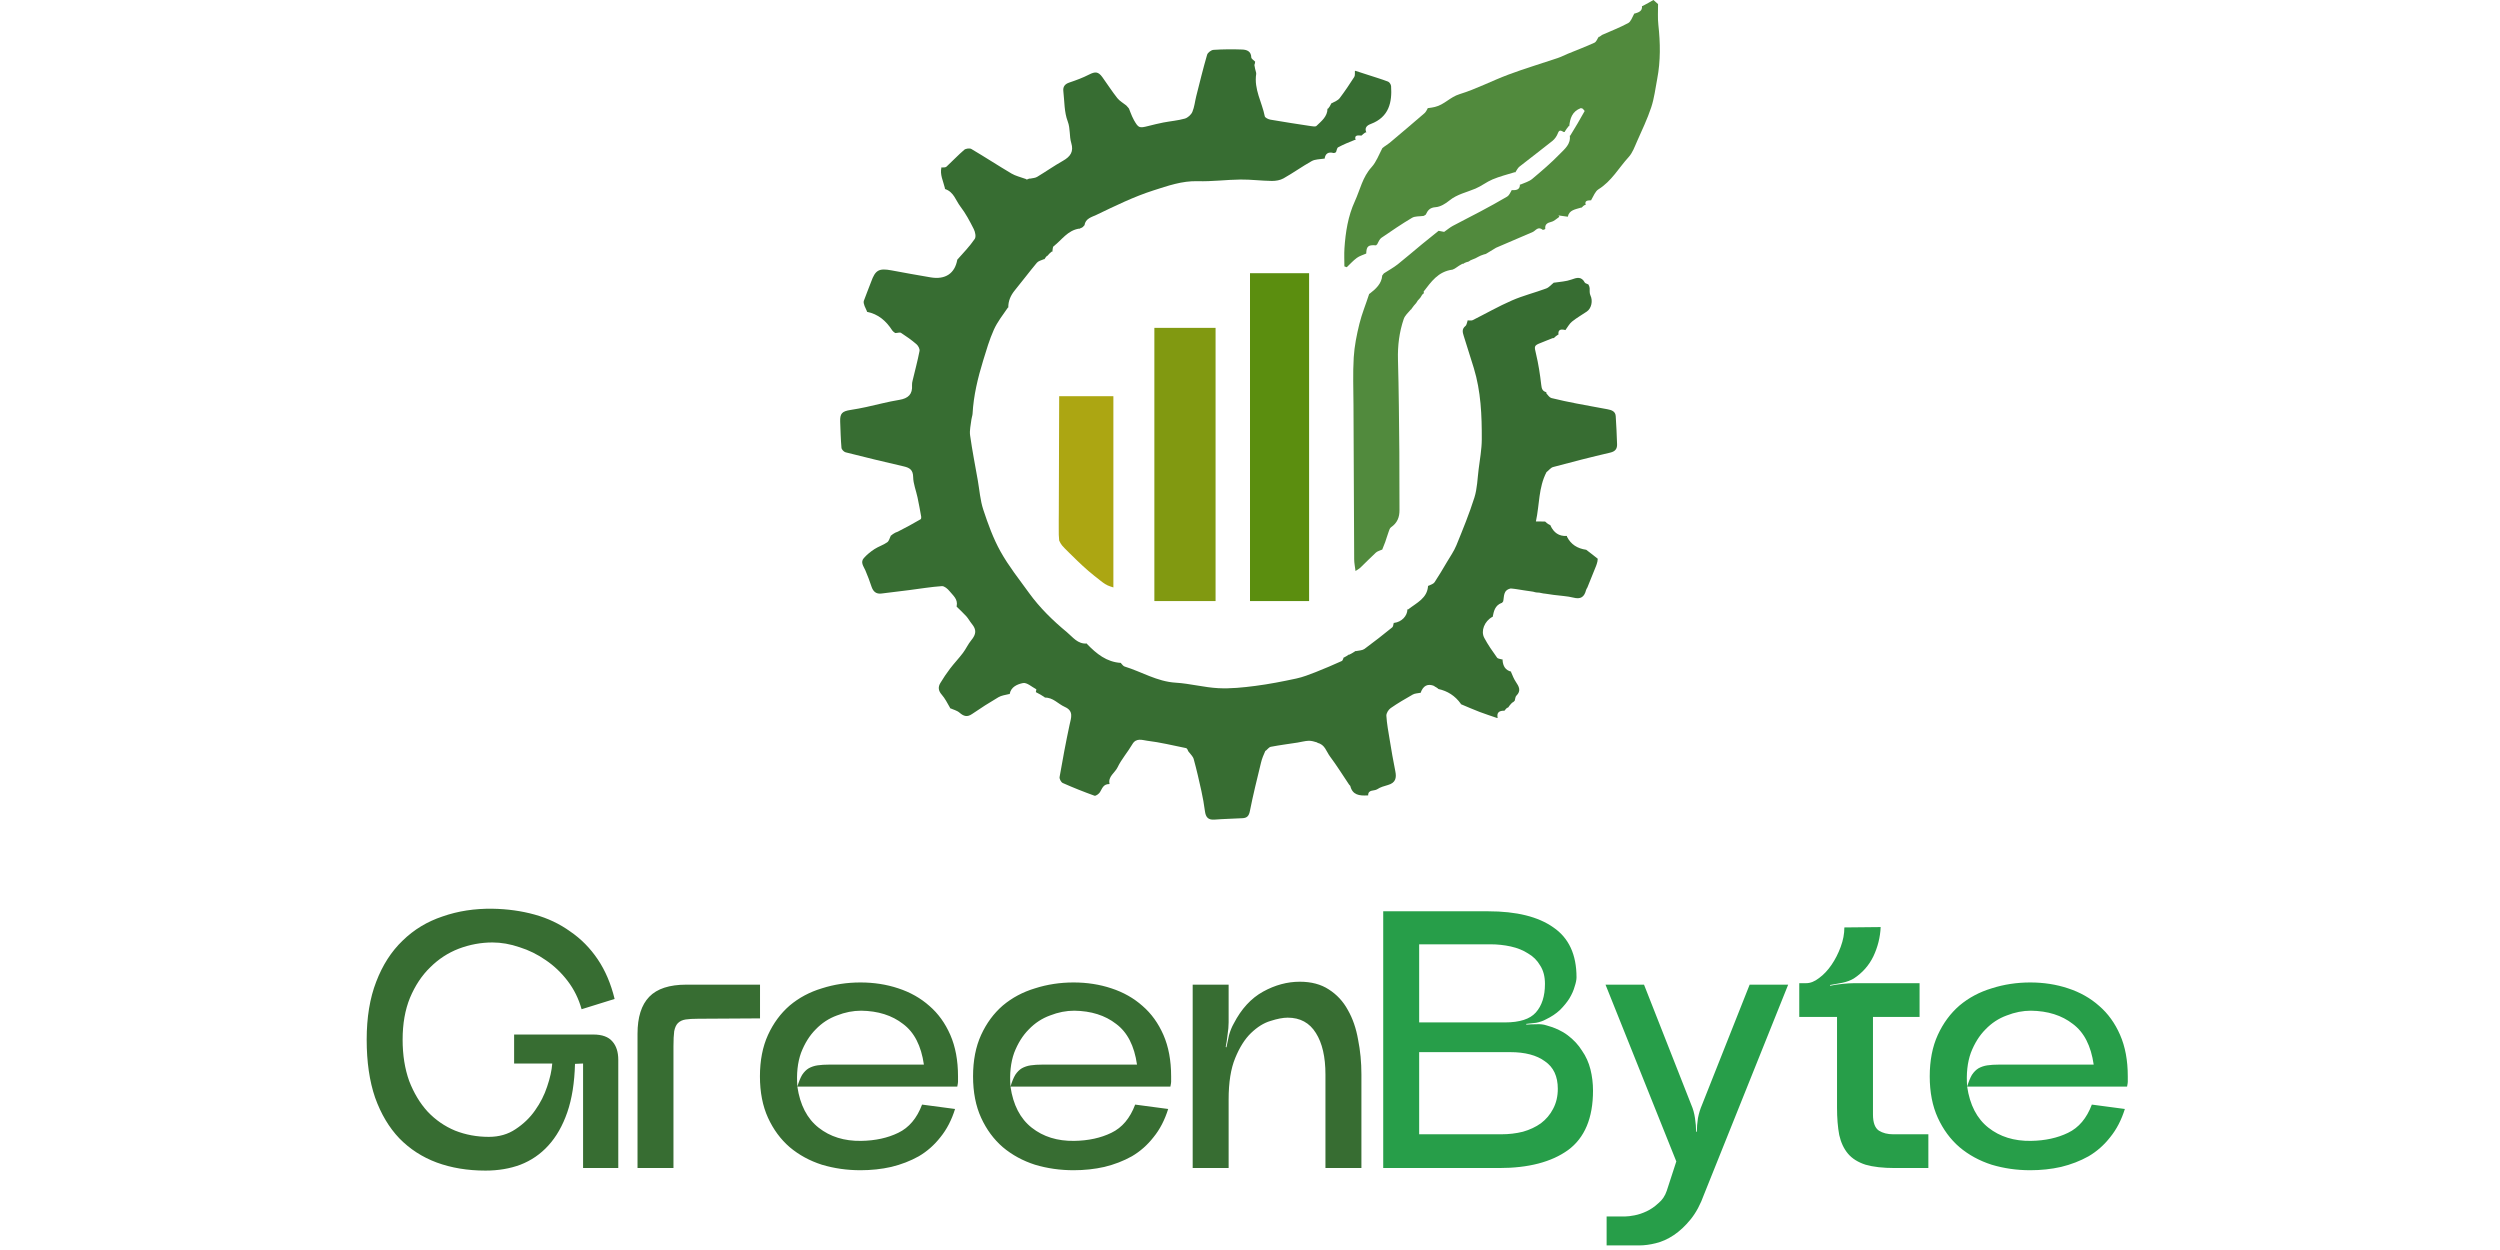 <svg width="200" height="100" viewBox="0 0 87 61" fill="none" xmlns="http://www.w3.org/2000/svg">
<path d="M51.613 14.782C51.526 14.88 51.451 14.967 51.376 15.079C51.376 15.103 51.374 15.1 51.352 15.101C51.218 15.257 51.061 15.396 51.002 15.567C50.783 16.21 50.702 16.872 50.721 17.555C50.763 19.062 50.773 20.569 50.788 22.076C50.798 23.01 50.784 23.945 50.795 24.879C50.8 25.238 50.689 25.52 50.382 25.731C50.317 25.775 50.291 25.881 50.261 25.963C50.203 26.122 50.157 26.286 50.1 26.447C50.06 26.561 50.011 26.672 49.967 26.785C49.97 26.798 49.966 26.809 49.946 26.821C49.837 26.87 49.719 26.898 49.642 26.968C49.385 27.203 49.145 27.456 48.892 27.696C48.817 27.768 48.719 27.817 48.649 27.865C48.624 27.651 48.585 27.476 48.584 27.301C48.569 24.787 48.559 22.273 48.55 19.759C48.547 18.986 48.515 18.212 48.562 17.443C48.595 16.891 48.707 16.338 48.84 15.798C48.957 15.318 49.151 14.856 49.31 14.361C49.308 14.336 49.311 14.339 49.333 14.338C49.642 14.096 49.922 13.85 49.953 13.444C49.975 13.412 49.998 13.38 50.034 13.34C50.27 13.187 50.507 13.059 50.714 12.895C51.105 12.586 51.478 12.257 51.894 11.917C52.188 11.686 52.447 11.474 52.706 11.262C52.706 11.262 52.708 11.266 52.706 11.264C52.818 11.285 52.932 11.308 52.974 11.316C53.147 11.194 53.264 11.094 53.397 11.023C53.84 10.785 54.291 10.562 54.735 10.325C55.177 10.088 55.618 9.849 56.05 9.594C56.145 9.537 56.197 9.41 56.266 9.292C56.263 9.269 56.264 9.268 56.288 9.279C56.512 9.289 56.678 9.248 56.672 9.001C56.672 9.001 56.675 9.006 56.696 9.008C56.905 8.918 57.12 8.859 57.274 8.73C57.738 8.341 58.201 7.945 58.621 7.512C58.856 7.271 59.164 7.03 59.105 6.62C59.105 6.62 59.106 6.625 59.126 6.622C59.375 6.222 59.606 5.824 59.829 5.423C59.838 5.408 59.775 5.354 59.74 5.307C59.711 5.289 59.687 5.283 59.64 5.277C59.214 5.441 59.12 5.784 59.079 6.159C59.079 6.159 59.074 6.149 59.053 6.153C58.979 6.24 58.925 6.324 58.871 6.408C58.872 6.427 58.863 6.442 58.815 6.445C58.675 6.368 58.594 6.316 58.526 6.499C58.474 6.639 58.376 6.782 58.259 6.876C57.728 7.304 57.179 7.711 56.645 8.135C56.559 8.203 56.512 8.319 56.447 8.412C56.447 8.412 56.441 8.406 56.418 8.404C56.041 8.518 55.677 8.612 55.334 8.756C55.046 8.877 54.794 9.081 54.505 9.203C54.075 9.386 53.609 9.476 53.23 9.785C53.041 9.939 52.791 10.094 52.559 10.11C52.272 10.129 52.173 10.27 52.078 10.473C52.049 10.494 52.02 10.514 51.972 10.537C51.77 10.566 51.555 10.542 51.408 10.629C50.896 10.932 50.404 11.27 49.913 11.605C49.827 11.664 49.782 11.778 49.721 11.889C49.723 11.912 49.72 11.909 49.706 11.918C49.677 11.944 49.66 11.962 49.644 11.98C49.644 11.98 49.645 11.972 49.626 11.97C49.264 11.947 49.184 12.021 49.172 12.372L49.171 12.373C49.017 12.442 48.846 12.488 48.714 12.585C48.535 12.716 48.385 12.886 48.222 13.04C48.183 13.026 48.145 13.013 48.106 12.999C48.106 12.706 48.09 12.412 48.109 12.12C48.162 11.331 48.283 10.548 48.616 9.823C48.873 9.263 48.99 8.643 49.433 8.157C49.664 7.903 49.787 7.555 49.96 7.227C50.08 7.127 50.207 7.06 50.314 6.971C50.883 6.494 51.448 6.013 52.011 5.528C52.078 5.471 52.12 5.386 52.172 5.29C52.17 5.266 52.172 5.268 52.195 5.275C52.321 5.261 52.424 5.242 52.526 5.218C52.976 5.112 53.267 4.736 53.724 4.596C54.542 4.345 55.309 3.94 56.113 3.64C56.902 3.345 57.713 3.104 58.512 2.834C58.682 2.777 58.842 2.693 59.008 2.624C59.443 2.446 59.883 2.279 60.309 2.084C60.404 2.04 60.449 1.894 60.517 1.796C60.517 1.796 60.519 1.801 60.538 1.801C60.597 1.77 60.638 1.738 60.678 1.706L60.679 1.705C61.107 1.516 61.544 1.346 61.954 1.127C62.087 1.055 62.148 0.855 62.239 0.689C62.235 0.666 62.236 0.666 62.26 0.666C62.471 0.604 62.657 0.542 62.628 0.291C62.628 0.291 62.631 0.297 62.652 0.297C62.845 0.198 63.017 0.098 63.187 0C63.256 0.061 63.332 0.128 63.408 0.195C63.408 0.195 63.415 0.202 63.413 0.203C63.414 0.541 63.391 0.88 63.428 1.212C63.525 2.095 63.54 2.973 63.372 3.848C63.283 4.314 63.228 4.792 63.079 5.24C62.891 5.808 62.629 6.353 62.386 6.902C62.269 7.166 62.168 7.458 61.978 7.665C61.494 8.193 61.146 8.842 60.505 9.238C60.346 9.337 60.268 9.564 60.154 9.755C60.154 9.779 60.152 9.775 60.128 9.775C59.957 9.78 59.822 9.796 59.881 9.998C59.881 9.998 59.873 10.012 59.842 10.003C59.772 10.037 59.734 10.08 59.695 10.123C59.695 10.123 59.686 10.139 59.654 10.132C59.375 10.219 59.077 10.246 59.009 10.574C59.009 10.574 59.003 10.583 58.974 10.571C58.814 10.544 58.683 10.528 58.553 10.513C58.568 10.535 58.583 10.558 58.598 10.58C58.469 10.665 58.35 10.789 58.208 10.825C58.003 10.876 57.881 10.949 57.91 11.172C57.882 11.192 57.853 11.212 57.793 11.219C57.548 11.021 57.442 11.261 57.295 11.323C56.706 11.573 56.119 11.83 55.508 12.09C55.333 12.191 55.181 12.286 55.03 12.38C55.007 12.393 54.983 12.406 54.921 12.414C54.799 12.45 54.716 12.492 54.634 12.534C54.548 12.582 54.462 12.63 54.342 12.669C54.27 12.691 54.233 12.72 54.195 12.748C54.166 12.765 54.138 12.783 54.078 12.789C53.997 12.811 53.948 12.845 53.9 12.878C53.9 12.878 53.894 12.876 53.869 12.87C53.748 12.932 53.651 12.999 53.555 13.066C53.512 13.096 53.47 13.126 53.384 13.158C52.673 13.251 52.341 13.757 51.978 14.222C51.965 14.239 51.986 14.282 51.991 14.312C51.991 14.312 51.99 14.322 51.961 14.321C51.896 14.383 51.861 14.446 51.825 14.51C51.808 14.534 51.79 14.559 51.749 14.601C51.714 14.633 51.702 14.647 51.69 14.662C51.669 14.698 51.647 14.735 51.613 14.782Z" fill="#518A3D"/>
<path d="M60.47 27.267C60.468 27.298 60.465 27.328 60.455 27.399C60.433 27.49 60.418 27.541 60.391 27.61C60.239 27.977 60.1 28.326 59.961 28.676C59.961 28.676 59.955 28.682 59.945 28.697C59.928 28.731 59.921 28.751 59.901 28.789C59.815 29.137 59.637 29.256 59.28 29.164C58.977 29.087 58.656 29.078 58.32 29.031C58.185 29.009 58.072 28.996 57.938 28.975C57.888 28.968 57.858 28.969 57.812 28.96C57.742 28.944 57.69 28.937 57.618 28.921C57.567 28.914 57.537 28.916 57.493 28.913C57.478 28.908 57.448 28.913 57.434 28.904C57.408 28.898 57.398 28.9 57.375 28.889C57.33 28.874 57.296 28.872 57.235 28.862C56.989 28.825 56.771 28.797 56.535 28.755C56.426 28.736 56.335 28.729 56.225 28.717C55.844 28.798 55.911 29.109 55.854 29.352C55.852 29.348 55.861 29.346 55.846 29.358C55.818 29.39 55.804 29.41 55.792 29.426C55.794 29.421 55.804 29.425 55.779 29.422C55.446 29.551 55.399 29.832 55.342 30.106C55.342 30.106 55.346 30.104 55.323 30.106C54.943 30.316 54.752 30.789 54.932 31.127C55.111 31.464 55.332 31.78 55.556 32.092C55.601 32.155 55.737 32.157 55.834 32.188C55.837 32.19 55.835 32.196 55.825 32.218C55.846 32.506 55.963 32.705 56.243 32.776C56.241 32.777 56.243 32.772 56.24 32.797C56.314 32.972 56.377 33.131 56.47 33.27C56.622 33.497 56.748 33.708 56.497 33.952C56.446 34.001 56.447 34.101 56.418 34.194C56.378 34.239 56.344 34.269 56.285 34.298C56.208 34.371 56.156 34.443 56.098 34.526C56.093 34.536 56.071 34.544 56.049 34.537C55.993 34.582 55.959 34.634 55.921 34.681C55.916 34.676 55.927 34.685 55.902 34.682C55.64 34.681 55.534 34.787 55.585 35.031C55.583 35.039 55.565 35.043 55.541 35.033C55.246 34.93 54.971 34.844 54.703 34.741C54.394 34.623 54.09 34.489 53.786 34.361C53.786 34.361 53.787 34.365 53.787 34.343C53.508 33.953 53.14 33.72 52.688 33.622C52.693 33.618 52.684 33.628 52.682 33.606C52.618 33.553 52.556 33.523 52.497 33.492C52.5 33.492 52.499 33.497 52.496 33.478C52.172 33.342 51.949 33.46 51.825 33.812C51.825 33.812 51.825 33.814 51.8 33.811C51.663 33.835 51.537 33.84 51.441 33.895C51.074 34.105 50.708 34.316 50.363 34.557C50.254 34.634 50.147 34.808 50.155 34.931C50.179 35.322 50.253 35.712 50.317 36.1C50.402 36.612 50.485 37.125 50.591 37.633C50.66 37.966 50.603 38.202 50.235 38.307C50.053 38.359 49.86 38.412 49.708 38.515C49.56 38.614 49.259 38.513 49.266 38.82C49.266 38.82 49.264 38.82 49.234 38.816C48.831 38.841 48.503 38.792 48.396 38.361C48.39 38.335 48.354 38.316 48.337 38.29C48.027 37.83 47.735 37.357 47.402 36.913C47.224 36.676 47.156 36.326 46.791 36.253C46.794 36.252 46.792 36.258 46.788 36.234C46.641 36.189 46.497 36.144 46.354 36.15C46.177 36.158 46.001 36.209 45.824 36.237C45.387 36.305 44.948 36.361 44.514 36.444C44.424 36.461 44.353 36.571 44.272 36.636C44.272 36.636 44.277 36.634 44.252 36.635C44.163 36.83 44.084 37.02 44.037 37.218C43.847 38.004 43.65 38.789 43.494 39.581C43.448 39.816 43.356 39.916 43.138 39.928C42.682 39.954 42.225 39.961 41.77 39.997C41.447 40.023 41.338 39.866 41.301 39.585C41.258 39.256 41.2 38.929 41.129 38.605C41.014 38.082 40.895 37.559 40.753 37.043C40.717 36.91 40.591 36.802 40.496 36.673C40.477 36.648 40.471 36.631 40.46 36.592C40.428 36.549 40.409 36.513 40.383 36.508C39.749 36.38 39.117 36.224 38.476 36.147C38.258 36.12 37.949 35.992 37.761 36.314C37.536 36.7 37.229 37.046 37.037 37.446C36.908 37.716 36.559 37.896 36.646 38.254C36.64 38.244 36.652 38.264 36.629 38.262C36.334 38.263 36.287 38.484 36.178 38.658C36.125 38.742 35.974 38.853 35.912 38.831C35.389 38.643 34.871 38.437 34.363 38.211C34.28 38.174 34.192 38.008 34.208 37.918C34.356 37.067 34.514 36.217 34.695 35.372C34.77 35.026 34.911 34.696 34.459 34.496C34.131 34.351 33.888 34.028 33.483 34.044C33.483 34.044 33.484 34.046 33.48 34.025C33.341 33.93 33.206 33.856 33.062 33.783C33.053 33.783 33.044 33.769 33.054 33.746C33.066 33.692 33.08 33.641 33.069 33.635C32.853 33.521 32.61 33.295 32.422 33.333C32.161 33.385 31.829 33.514 31.772 33.873C31.768 33.869 31.778 33.873 31.751 33.869C31.556 33.916 31.369 33.938 31.223 34.025C30.784 34.283 30.354 34.557 29.935 34.845C29.693 35.011 29.525 34.951 29.323 34.777C29.198 34.669 29.013 34.628 28.858 34.556C28.86 34.555 28.859 34.56 28.86 34.537C28.729 34.307 28.617 34.083 28.457 33.9C28.29 33.711 28.269 33.529 28.389 33.332C28.534 33.092 28.69 32.856 28.861 32.632C29.061 32.369 29.292 32.128 29.491 31.864C29.64 31.668 29.74 31.434 29.897 31.245C30.142 30.951 30.161 30.73 29.927 30.447C29.828 30.327 29.756 30.185 29.652 30.07C29.504 29.906 29.338 29.758 29.182 29.602C29.182 29.602 29.183 29.607 29.186 29.58C29.256 29.235 29.005 29.058 28.842 28.853C28.751 28.738 28.584 28.594 28.462 28.603C27.929 28.64 27.4 28.729 26.869 28.797C26.416 28.855 25.962 28.912 25.508 28.965C25.254 28.995 25.113 28.866 25.034 28.639C24.941 28.367 24.845 28.095 24.729 27.832C24.641 27.632 24.473 27.438 24.659 27.23C24.808 27.064 24.987 26.918 25.175 26.796C25.371 26.668 25.608 26.598 25.797 26.463C25.891 26.398 25.918 26.243 25.977 26.132C25.978 26.136 25.97 26.138 25.985 26.131C26.019 26.111 26.037 26.098 26.067 26.068C26.152 26.011 26.225 25.972 26.312 25.946C26.694 25.755 27.061 25.551 27.425 25.34C27.451 25.325 27.462 25.261 27.456 25.224C27.399 24.908 27.343 24.591 27.276 24.277C27.205 23.942 27.068 23.611 27.062 23.276C27.055 22.931 26.897 22.828 26.603 22.76C25.654 22.542 24.709 22.312 23.766 22.073C23.682 22.052 23.571 21.935 23.564 21.856C23.527 21.432 23.517 21.006 23.501 20.58C23.486 20.178 23.59 20.069 24.015 20.004C24.267 19.966 24.518 19.917 24.767 19.864C25.305 19.748 25.837 19.603 26.379 19.515C26.829 19.442 27.039 19.235 27.007 18.793C27.002 18.722 27.017 18.647 27.034 18.577C27.149 18.094 27.279 17.614 27.373 17.128C27.392 17.028 27.31 16.872 27.224 16.798C26.989 16.595 26.732 16.414 26.47 16.244C26.412 16.206 26.297 16.251 26.19 16.253C26.13 16.216 26.088 16.184 26.045 16.13C25.744 15.659 25.359 15.326 24.805 15.216C24.805 15.216 24.803 15.215 24.808 15.192C24.771 15.09 24.719 15.015 24.691 14.933C24.664 14.853 24.63 14.755 24.654 14.684C24.763 14.37 24.898 14.065 25.011 13.752C25.217 13.178 25.391 13.08 26.005 13.194C26.642 13.313 27.28 13.429 27.919 13.536C28.637 13.657 29.099 13.341 29.216 12.672C29.519 12.334 29.823 12.017 30.067 11.66C30.14 11.554 30.09 11.318 30.02 11.179C29.828 10.8 29.628 10.416 29.369 10.081C29.141 9.785 29.048 9.365 28.619 9.225C28.611 9.221 28.61 9.204 28.611 9.178C28.528 8.83 28.358 8.522 28.443 8.167C28.443 8.163 28.453 8.161 28.471 8.174C28.557 8.171 28.643 8.174 28.687 8.134C28.979 7.863 29.252 7.572 29.553 7.313C29.628 7.248 29.82 7.222 29.902 7.27C30.561 7.659 31.201 8.078 31.86 8.468C32.054 8.583 32.286 8.636 32.516 8.72C32.553 8.728 32.572 8.737 32.597 8.761C32.641 8.757 32.68 8.738 32.721 8.715C32.724 8.711 32.733 8.715 32.762 8.718C32.899 8.692 33.021 8.686 33.112 8.631C33.535 8.376 33.94 8.092 34.37 7.849C34.749 7.635 34.901 7.392 34.778 6.98C34.674 6.635 34.741 6.281 34.604 5.921C34.431 5.468 34.448 4.944 34.391 4.45C34.366 4.238 34.458 4.103 34.68 4.029C35.008 3.918 35.338 3.798 35.644 3.64C35.945 3.486 36.096 3.49 36.295 3.765C36.54 4.105 36.766 4.46 37.026 4.789C37.141 4.934 37.321 5.031 37.467 5.15C37.463 5.151 37.462 5.143 37.471 5.157C37.497 5.187 37.514 5.203 37.527 5.219C37.524 5.218 37.524 5.212 37.533 5.225C37.554 5.255 37.568 5.27 37.594 5.299C37.622 5.361 37.64 5.405 37.661 5.473C37.721 5.619 37.769 5.746 37.837 5.863C38.06 6.251 38.096 6.261 38.544 6.147C38.785 6.087 39.025 6.026 39.269 5.979C39.619 5.912 39.979 5.884 40.319 5.788C40.466 5.746 40.629 5.597 40.688 5.458C40.79 5.218 40.813 4.945 40.878 4.689C41.048 4.015 41.213 3.339 41.407 2.672C41.438 2.568 41.606 2.441 41.718 2.433C42.183 2.403 42.651 2.399 43.117 2.417C43.343 2.425 43.556 2.501 43.563 2.803C43.565 2.873 43.687 2.94 43.752 3.009C43.752 3.009 43.753 3.01 43.748 3.031C43.742 3.067 43.74 3.081 43.735 3.11C43.732 3.124 43.725 3.153 43.714 3.17C43.732 3.301 43.762 3.414 43.797 3.539C43.803 3.552 43.805 3.578 43.803 3.603C43.686 4.36 44.088 4.991 44.221 5.674C44.235 5.745 44.394 5.821 44.495 5.839C45.153 5.953 45.814 6.054 46.475 6.154C46.564 6.168 46.696 6.189 46.744 6.144C46.988 5.908 47.278 5.691 47.282 5.303C47.282 5.303 47.286 5.3 47.309 5.303C47.372 5.234 47.411 5.162 47.453 5.076C47.462 5.044 47.475 5.031 47.518 5.023C47.654 4.947 47.797 4.896 47.872 4.796C48.126 4.459 48.362 4.11 48.588 3.755C48.635 3.681 48.611 3.563 48.619 3.462C48.619 3.458 48.626 3.456 48.653 3.459C48.87 3.526 49.059 3.59 49.249 3.652C49.58 3.761 49.914 3.859 50.238 3.983C50.307 4.01 50.379 4.125 50.385 4.203C50.437 4.982 50.292 5.71 49.398 6.048C49.217 6.116 49.074 6.226 49.176 6.461C49.172 6.469 49.153 6.47 49.13 6.462C49.054 6.509 49 6.566 48.939 6.618C48.931 6.613 48.947 6.62 48.92 6.615C48.738 6.601 48.584 6.592 48.652 6.829C48.65 6.835 48.636 6.834 48.612 6.827C48.324 6.941 48.055 7.053 47.799 7.19C47.744 7.219 47.736 7.334 47.697 7.426C47.653 7.456 47.619 7.471 47.579 7.468C47.322 7.397 47.177 7.493 47.141 7.743C47.141 7.743 47.143 7.743 47.119 7.741C46.9 7.776 46.678 7.769 46.514 7.86C46.044 8.123 45.606 8.44 45.136 8.704C44.974 8.796 44.756 8.832 44.564 8.83C44.055 8.824 43.547 8.756 43.038 8.761C42.341 8.769 41.642 8.863 40.947 8.842C40.183 8.819 39.482 9.072 38.795 9.29C37.832 9.597 36.915 10.05 36.002 10.487C35.79 10.589 35.46 10.661 35.426 10.995C35.424 10.993 35.428 10.989 35.413 10.999C35.382 11.029 35.366 11.048 35.338 11.082C35.292 11.113 35.258 11.129 35.219 11.139C35.215 11.133 35.208 11.13 35.208 11.13C35.208 11.13 35.218 11.147 35.213 11.155C35.207 11.163 35.187 11.164 35.164 11.156C34.592 11.245 34.315 11.713 33.918 12.016C33.863 12.058 33.876 12.184 33.856 12.278C33.855 12.285 33.841 12.287 33.818 12.28C33.734 12.344 33.673 12.414 33.613 12.486C33.613 12.486 33.611 12.486 33.588 12.489C33.534 12.544 33.502 12.596 33.47 12.649C33.47 12.649 33.465 12.652 33.442 12.649C33.309 12.704 33.169 12.738 33.096 12.826C32.731 13.264 32.389 13.72 32.028 14.161C31.821 14.413 31.699 14.686 31.705 15.008C31.705 15.008 31.71 15.005 31.687 15.008C31.44 15.369 31.171 15.708 31 16.09C30.784 16.571 30.635 17.083 30.48 17.588C30.219 18.439 30.009 19.3 29.961 20.193C29.956 20.284 29.916 20.373 29.906 20.465C29.877 20.725 29.806 20.993 29.841 21.246C29.943 21.98 30.088 22.708 30.216 23.439C30.301 23.918 30.333 24.415 30.485 24.874C30.716 25.571 30.968 26.274 31.326 26.915C31.721 27.624 32.236 28.272 32.716 28.935C33.238 29.657 33.875 30.28 34.563 30.849C34.853 31.089 35.089 31.441 35.545 31.404C35.545 31.404 35.542 31.4 35.543 31.423C36.007 31.904 36.502 32.308 37.202 32.35C37.202 32.35 37.202 32.349 37.209 32.37C37.27 32.437 37.318 32.508 37.382 32.527C38.214 32.782 38.965 33.26 39.874 33.315C40.571 33.357 41.258 33.547 41.954 33.583C42.553 33.614 43.162 33.549 43.759 33.472C44.429 33.386 45.094 33.255 45.755 33.113C46.081 33.043 46.398 32.919 46.71 32.797C47.139 32.629 47.562 32.445 47.982 32.256C48.03 32.234 48.042 32.137 48.079 32.077C48.086 32.079 48.07 32.077 48.096 32.081C48.187 32.038 48.252 31.989 48.319 31.945C48.321 31.948 48.322 31.941 48.346 31.947C48.466 31.891 48.56 31.828 48.654 31.767C48.654 31.767 48.65 31.77 48.676 31.773C48.832 31.742 48.987 31.74 49.087 31.667C49.549 31.328 49.998 30.974 50.443 30.614C50.494 30.573 50.491 30.468 50.515 30.395C50.517 30.398 50.51 30.394 50.535 30.397C50.901 30.351 51.176 30.061 51.182 29.741C51.183 29.734 51.197 29.731 51.22 29.738C51.632 29.416 52.159 29.193 52.189 28.585C52.189 28.585 52.186 28.587 52.21 28.587C52.327 28.531 52.453 28.495 52.507 28.413C52.721 28.091 52.916 27.757 53.113 27.424C53.273 27.154 53.457 26.892 53.574 26.605C53.887 25.836 54.203 25.066 54.452 24.277C54.589 23.839 54.599 23.362 54.657 22.902C54.717 22.416 54.808 21.93 54.811 21.444C54.816 20.271 54.769 19.099 54.422 17.962C54.262 17.436 54.096 16.913 53.929 16.39C53.873 16.213 53.832 16.055 54.013 15.909C54.079 15.856 54.086 15.733 54.123 15.634C54.127 15.627 54.144 15.628 54.168 15.638C54.252 15.64 54.32 15.648 54.371 15.622C55.009 15.302 55.63 14.946 56.283 14.662C56.823 14.426 57.403 14.283 57.956 14.077C58.098 14.024 58.207 13.885 58.331 13.789C58.331 13.789 58.326 13.79 58.354 13.793C58.648 13.749 58.925 13.735 59.174 13.646C59.449 13.546 59.672 13.476 59.839 13.791C59.861 13.832 59.945 13.842 60.014 13.882C60.048 13.948 60.069 13.997 60.075 14.059C60.076 14.19 60.066 14.32 60.116 14.423C60.237 14.673 60.168 15.045 59.94 15.201C59.699 15.366 59.44 15.51 59.215 15.693C59.082 15.801 58.999 15.966 58.892 16.109C58.892 16.109 58.886 16.11 58.86 16.1C58.623 16.043 58.528 16.123 58.554 16.327C58.549 16.317 58.559 16.336 58.535 16.332C58.457 16.377 58.404 16.424 58.345 16.482C58.325 16.502 58.31 16.506 58.267 16.502C58.06 16.578 57.88 16.661 57.695 16.731C57.354 16.861 57.368 16.897 57.455 17.256C57.576 17.758 57.654 18.272 57.713 18.785C57.734 18.967 57.767 19.084 57.959 19.141C57.965 19.151 57.963 19.175 57.964 19.199C58.047 19.292 58.117 19.401 58.21 19.425C58.618 19.528 59.031 19.612 59.444 19.693C59.944 19.791 60.446 19.876 60.947 19.972C61.141 20.009 61.332 20.07 61.347 20.306C61.376 20.762 61.399 21.219 61.413 21.676C61.42 21.894 61.334 22.029 61.078 22.088C60.145 22.304 59.218 22.543 58.293 22.791C58.174 22.822 58.083 22.954 57.978 23.033C57.976 23.026 57.99 23.024 57.97 23.037C57.575 23.794 57.632 24.616 57.452 25.448C57.64 25.448 57.773 25.448 57.903 25.45C57.899 25.451 57.896 25.444 57.908 25.458C57.939 25.485 57.959 25.5 57.974 25.512C57.969 25.51 57.973 25.501 57.977 25.523C58.043 25.574 58.105 25.603 58.165 25.632C58.163 25.633 58.164 25.628 58.164 25.65C58.326 25.993 58.574 26.177 58.961 26.155C58.969 26.155 58.975 26.17 58.968 26.191C59.162 26.571 59.475 26.767 59.906 26.829C60.108 26.979 60.289 27.123 60.47 27.267Z" fill="#376D32"/>
<path d="M38.833 16C39.819 16 40.804 16 41.82 16C41.82 20.4 41.82 24.8 41.82 29.333C40.834 29.333 39.849 29.333 38.833 29.333C38.833 24.933 38.833 20.533 38.833 16Z" fill="#819911"/>
<path d="M43.5 13.333C44.452 13.333 45.404 13.333 46.384 13.333C46.384 18.613 46.384 23.893 46.384 29.333C45.433 29.333 44.481 29.333 43.5 29.333C43.5 24.053 43.5 18.773 43.5 13.333Z" fill="#5B8E0F"/>
<path d="M34.188 19.333C35.061 19.333 35.934 19.333 36.833 19.333C36.833 22.133 36.833 25.782 36.833 28.667C36.609 28.597 36.483 28.556 36.291 28.405C36.228 28.356 36.228 28.356 36.164 28.306C36.099 28.254 36.099 28.254 36.034 28.202C35.991 28.168 35.948 28.135 35.903 28.1C35.52 27.799 35.158 27.452 34.796 27.094C34.757 27.056 34.719 27.019 34.68 26.981C34.296 26.6 34.296 26.6 34.188 26.379C34.166 26.109 34.166 26.109 34.167 25.777C34.167 25.653 34.167 25.529 34.167 25.401C34.168 25.266 34.169 25.131 34.17 24.995C34.17 24.857 34.171 24.718 34.171 24.58C34.172 24.215 34.173 23.851 34.175 23.486C34.178 23.049 34.178 22.612 34.179 22.174C34.181 21.51 34.185 19.998 34.188 19.333Z" fill="#ACA612"/>
<path d="M0.394 50.736C0.394 49.65 0.549 48.707 0.859 47.908C1.169 47.096 1.599 46.428 2.148 45.903C2.697 45.366 3.347 44.972 4.099 44.722C4.85 44.459 5.662 44.334 6.533 44.346C7.261 44.358 7.947 44.453 8.591 44.632C9.236 44.811 9.814 45.086 10.327 45.456C10.852 45.814 11.3 46.267 11.67 46.816C12.04 47.365 12.314 48.009 12.493 48.749L10.882 49.25C10.739 48.737 10.512 48.278 10.202 47.872C9.892 47.466 9.534 47.126 9.128 46.852C8.734 46.577 8.311 46.368 7.857 46.225C7.404 46.07 6.962 45.992 6.533 45.992C5.972 45.992 5.423 46.094 4.886 46.297C4.361 46.5 3.896 46.804 3.49 47.21C3.084 47.603 2.756 48.099 2.506 48.695C2.267 49.28 2.148 49.96 2.148 50.736C2.148 51.487 2.255 52.161 2.47 52.758C2.697 53.343 2.995 53.838 3.365 54.244C3.747 54.649 4.194 54.96 4.707 55.174C5.22 55.377 5.769 55.479 6.354 55.479C6.855 55.479 7.291 55.353 7.66 55.103C8.042 54.852 8.359 54.548 8.609 54.19C8.872 53.82 9.068 53.432 9.2 53.027C9.343 52.609 9.426 52.233 9.45 51.899H7.589V50.485H11.455C11.884 50.485 12.195 50.598 12.386 50.825C12.576 51.04 12.672 51.338 12.672 51.72V57H10.954V51.899L10.56 51.917C10.536 52.836 10.411 53.623 10.184 54.279C9.957 54.936 9.647 55.479 9.253 55.908C8.872 56.326 8.418 56.636 7.893 56.839C7.38 57.03 6.813 57.125 6.193 57.125C5.322 57.125 4.528 56.994 3.812 56.731C3.108 56.469 2.5 56.075 1.987 55.55C1.486 55.025 1.092 54.363 0.805 53.563C0.531 52.764 0.394 51.821 0.394 50.736ZM13.611 50.449C13.611 49.638 13.802 49.035 14.184 48.642C14.566 48.248 15.168 48.051 15.992 48.051H19.589V49.697L16.564 49.715C16.314 49.715 16.111 49.727 15.956 49.751C15.801 49.775 15.675 49.835 15.58 49.93C15.496 50.014 15.437 50.145 15.401 50.324C15.377 50.503 15.365 50.748 15.365 51.058V57H13.611V50.449ZM24.49 57.107C23.833 57.107 23.207 57.018 22.61 56.839C22.014 56.648 21.489 56.362 21.035 55.98C20.594 55.598 20.242 55.121 19.979 54.548C19.717 53.975 19.585 53.301 19.585 52.525C19.585 51.75 19.717 51.076 19.979 50.503C20.242 49.93 20.594 49.453 21.035 49.071C21.489 48.689 22.014 48.409 22.61 48.23C23.207 48.039 23.833 47.944 24.49 47.944C25.146 47.944 25.76 48.039 26.333 48.23C26.918 48.421 27.425 48.707 27.855 49.089C28.284 49.459 28.624 49.93 28.875 50.503C29.125 51.076 29.251 51.75 29.251 52.525C29.251 52.657 29.251 52.746 29.251 52.794C29.251 52.83 29.239 52.907 29.215 53.027H21.411C21.542 53.922 21.888 54.59 22.449 55.031C23.01 55.473 23.702 55.688 24.525 55.675C25.218 55.664 25.82 55.532 26.333 55.282C26.858 55.031 27.246 54.572 27.497 53.904L29.107 54.118C28.94 54.655 28.702 55.115 28.392 55.496C28.093 55.878 27.741 56.189 27.335 56.427C26.93 56.654 26.482 56.827 25.993 56.946C25.516 57.054 25.015 57.107 24.49 57.107ZM24.525 49.322C24.132 49.322 23.738 49.399 23.344 49.554C22.95 49.697 22.604 49.924 22.306 50.234C22.008 50.533 21.769 50.915 21.59 51.38C21.423 51.845 21.363 52.394 21.411 53.027C21.483 52.788 21.56 52.597 21.644 52.454C21.739 52.311 21.847 52.203 21.966 52.132C22.097 52.06 22.24 52.012 22.395 51.989C22.563 51.965 22.753 51.953 22.968 51.953H27.586C27.455 51.034 27.115 50.372 26.566 49.966C26.029 49.548 25.349 49.334 24.525 49.322ZM34.889 57.107C34.233 57.107 33.607 57.018 33.01 56.839C32.414 56.648 31.889 56.362 31.435 55.98C30.994 55.598 30.642 55.121 30.379 54.548C30.117 53.975 29.985 53.301 29.985 52.525C29.985 51.75 30.117 51.076 30.379 50.503C30.642 49.93 30.994 49.453 31.435 49.071C31.889 48.689 32.414 48.409 33.01 48.23C33.607 48.039 34.233 47.944 34.889 47.944C35.546 47.944 36.16 48.039 36.733 48.23C37.318 48.421 37.825 48.707 38.254 49.089C38.684 49.459 39.024 49.93 39.275 50.503C39.525 51.076 39.651 51.75 39.651 52.525C39.651 52.657 39.651 52.746 39.651 52.794C39.651 52.83 39.639 52.907 39.615 53.027H31.811C31.942 53.922 32.288 54.59 32.849 55.031C33.41 55.473 34.102 55.688 34.925 55.675C35.617 55.664 36.22 55.532 36.733 55.282C37.258 55.031 37.646 54.572 37.896 53.904L39.507 54.118C39.34 54.655 39.102 55.115 38.791 55.496C38.493 55.878 38.141 56.189 37.735 56.427C37.33 56.654 36.882 56.827 36.393 56.946C35.916 57.054 35.414 57.107 34.889 57.107ZM34.925 49.322C34.532 49.322 34.138 49.399 33.744 49.554C33.35 49.697 33.004 49.924 32.706 50.234C32.408 50.533 32.169 50.915 31.99 51.38C31.823 51.845 31.763 52.394 31.811 53.027C31.883 52.788 31.96 52.597 32.044 52.454C32.139 52.311 32.246 52.203 32.366 52.132C32.497 52.06 32.64 52.012 32.795 51.989C32.962 51.965 33.153 51.953 33.368 51.953H37.986C37.855 51.034 37.515 50.372 36.966 49.966C36.429 49.548 35.749 49.334 34.925 49.322ZM40.703 48.051H42.457V49.894C42.457 50.073 42.439 50.276 42.404 50.503C42.38 50.718 42.35 50.915 42.314 51.094L42.35 51.111C42.386 50.932 42.428 50.736 42.475 50.521C42.535 50.306 42.612 50.115 42.708 49.948C43.078 49.232 43.555 48.713 44.14 48.391C44.724 48.069 45.321 47.908 45.93 47.908C46.49 47.908 46.962 48.033 47.343 48.283C47.737 48.534 48.047 48.868 48.274 49.286C48.513 49.703 48.68 50.187 48.775 50.736C48.883 51.273 48.937 51.839 48.937 52.436V57H47.182V52.436C47.182 51.577 47.027 50.903 46.717 50.413C46.407 49.912 45.947 49.662 45.339 49.662C45.112 49.662 44.832 49.715 44.498 49.823C44.175 49.918 43.859 50.115 43.549 50.413C43.251 50.7 42.994 51.105 42.779 51.63C42.565 52.144 42.457 52.818 42.457 53.653V57H40.703V48.051Z" fill="#376D32"/>
<path d="M55.12 44.471C56.504 44.471 57.566 44.734 58.306 45.259C59.058 45.772 59.434 46.583 59.434 47.693C59.434 47.812 59.404 47.961 59.344 48.14C59.296 48.319 59.213 48.51 59.093 48.713C58.974 48.904 58.819 49.095 58.628 49.286C58.437 49.465 58.205 49.62 57.93 49.751C57.799 49.823 57.644 49.877 57.465 49.912C57.286 49.936 57.125 49.954 56.981 49.966V50.002C57.125 49.99 57.286 49.984 57.465 49.984C57.656 49.972 57.823 49.99 57.966 50.038C58.372 50.145 58.718 50.306 59.004 50.521C59.29 50.736 59.523 50.986 59.702 51.273C59.893 51.547 60.03 51.851 60.114 52.185C60.197 52.52 60.239 52.865 60.239 53.224C60.239 54.56 59.833 55.526 59.022 56.123C58.211 56.708 57.089 57 55.657 57H50.001V44.471H55.12ZM51.755 55.353H55.764C56.134 55.353 56.486 55.312 56.82 55.228C57.154 55.133 57.447 54.995 57.697 54.816C57.948 54.626 58.145 54.393 58.288 54.118C58.443 53.832 58.521 53.504 58.521 53.134C58.521 52.525 58.312 52.078 57.894 51.792C57.489 51.493 56.922 51.344 56.194 51.344H51.755V55.353ZM51.755 49.894H55.943C56.659 49.894 57.16 49.733 57.447 49.411C57.745 49.077 57.894 48.612 57.894 48.015C57.894 47.657 57.817 47.359 57.662 47.12C57.518 46.87 57.322 46.673 57.071 46.529C56.832 46.374 56.552 46.261 56.23 46.189C55.908 46.118 55.574 46.082 55.227 46.082H51.755V49.894ZM60.849 48.051H62.728L65.037 53.922C65.121 54.112 65.181 54.327 65.216 54.566C65.252 54.804 65.27 55.025 65.27 55.228H65.306C65.306 55.025 65.324 54.804 65.36 54.566C65.407 54.327 65.473 54.112 65.556 53.922L67.883 48.051H69.763L65.664 58.271C65.485 58.772 65.264 59.184 65.002 59.506C64.739 59.828 64.465 60.084 64.178 60.275C63.892 60.466 63.6 60.598 63.301 60.669C63.015 60.741 62.746 60.776 62.496 60.776H60.903V59.363H61.816C61.923 59.363 62.072 59.345 62.263 59.309C62.454 59.273 62.651 59.208 62.854 59.112C63.057 59.017 63.248 58.885 63.427 58.718C63.617 58.563 63.755 58.36 63.838 58.11L64.304 56.678L60.849 48.051ZM70.304 49.626V47.979H70.644C70.847 47.979 71.056 47.896 71.27 47.729C71.497 47.562 71.7 47.347 71.879 47.084C72.058 46.822 72.207 46.529 72.326 46.207C72.446 45.885 72.505 45.569 72.505 45.259L74.277 45.241C74.254 45.742 74.134 46.219 73.919 46.673C73.705 47.114 73.388 47.472 72.971 47.747C72.816 47.842 72.625 47.914 72.398 47.961C72.183 47.997 71.986 48.033 71.807 48.069V48.105C71.986 48.069 72.183 48.039 72.398 48.015C72.625 47.991 72.828 47.979 73.007 47.979H76.175V49.626H73.901V54.387C73.901 54.781 73.997 55.043 74.188 55.174C74.379 55.294 74.612 55.353 74.886 55.353H76.604V57H74.975C74.391 57 73.913 56.946 73.544 56.839C73.174 56.72 72.887 56.541 72.684 56.302C72.482 56.063 72.338 55.759 72.255 55.389C72.183 55.007 72.147 54.56 72.147 54.047V49.626H70.304ZM81.575 57.107C80.919 57.107 80.293 57.018 79.696 56.839C79.1 56.648 78.575 56.362 78.121 55.98C77.68 55.598 77.328 55.121 77.065 54.548C76.803 53.975 76.671 53.301 76.671 52.525C76.671 51.75 76.803 51.076 77.065 50.503C77.328 49.93 77.68 49.453 78.121 49.071C78.575 48.689 79.1 48.409 79.696 48.23C80.293 48.039 80.919 47.944 81.575 47.944C82.232 47.944 82.846 48.039 83.419 48.23C84.004 48.421 84.511 48.707 84.94 49.089C85.37 49.459 85.71 49.93 85.96 50.503C86.211 51.076 86.336 51.75 86.336 52.525C86.336 52.657 86.336 52.746 86.336 52.794C86.336 52.83 86.325 52.907 86.301 53.027H78.497C78.628 53.922 78.974 54.59 79.535 55.031C80.096 55.473 80.788 55.688 81.611 55.675C82.303 55.664 82.906 55.532 83.419 55.282C83.944 55.031 84.332 54.572 84.582 53.904L86.193 54.118C86.026 54.655 85.787 55.115 85.477 55.496C85.179 55.878 84.827 56.189 84.421 56.427C84.016 56.654 83.568 56.827 83.079 56.946C82.602 57.054 82.1 57.107 81.575 57.107ZM81.611 49.322C81.218 49.322 80.824 49.399 80.43 49.554C80.036 49.697 79.69 49.924 79.392 50.234C79.094 50.533 78.855 50.915 78.676 51.38C78.509 51.845 78.449 52.394 78.497 53.027C78.569 52.788 78.646 52.597 78.73 52.454C78.825 52.311 78.933 52.203 79.052 52.132C79.183 52.06 79.326 52.012 79.481 51.989C79.648 51.965 79.839 51.953 80.054 51.953H84.672C84.541 51.034 84.201 50.372 83.652 49.966C83.115 49.548 82.435 49.334 81.611 49.322Z" fill="#279E49"/>
</svg>
